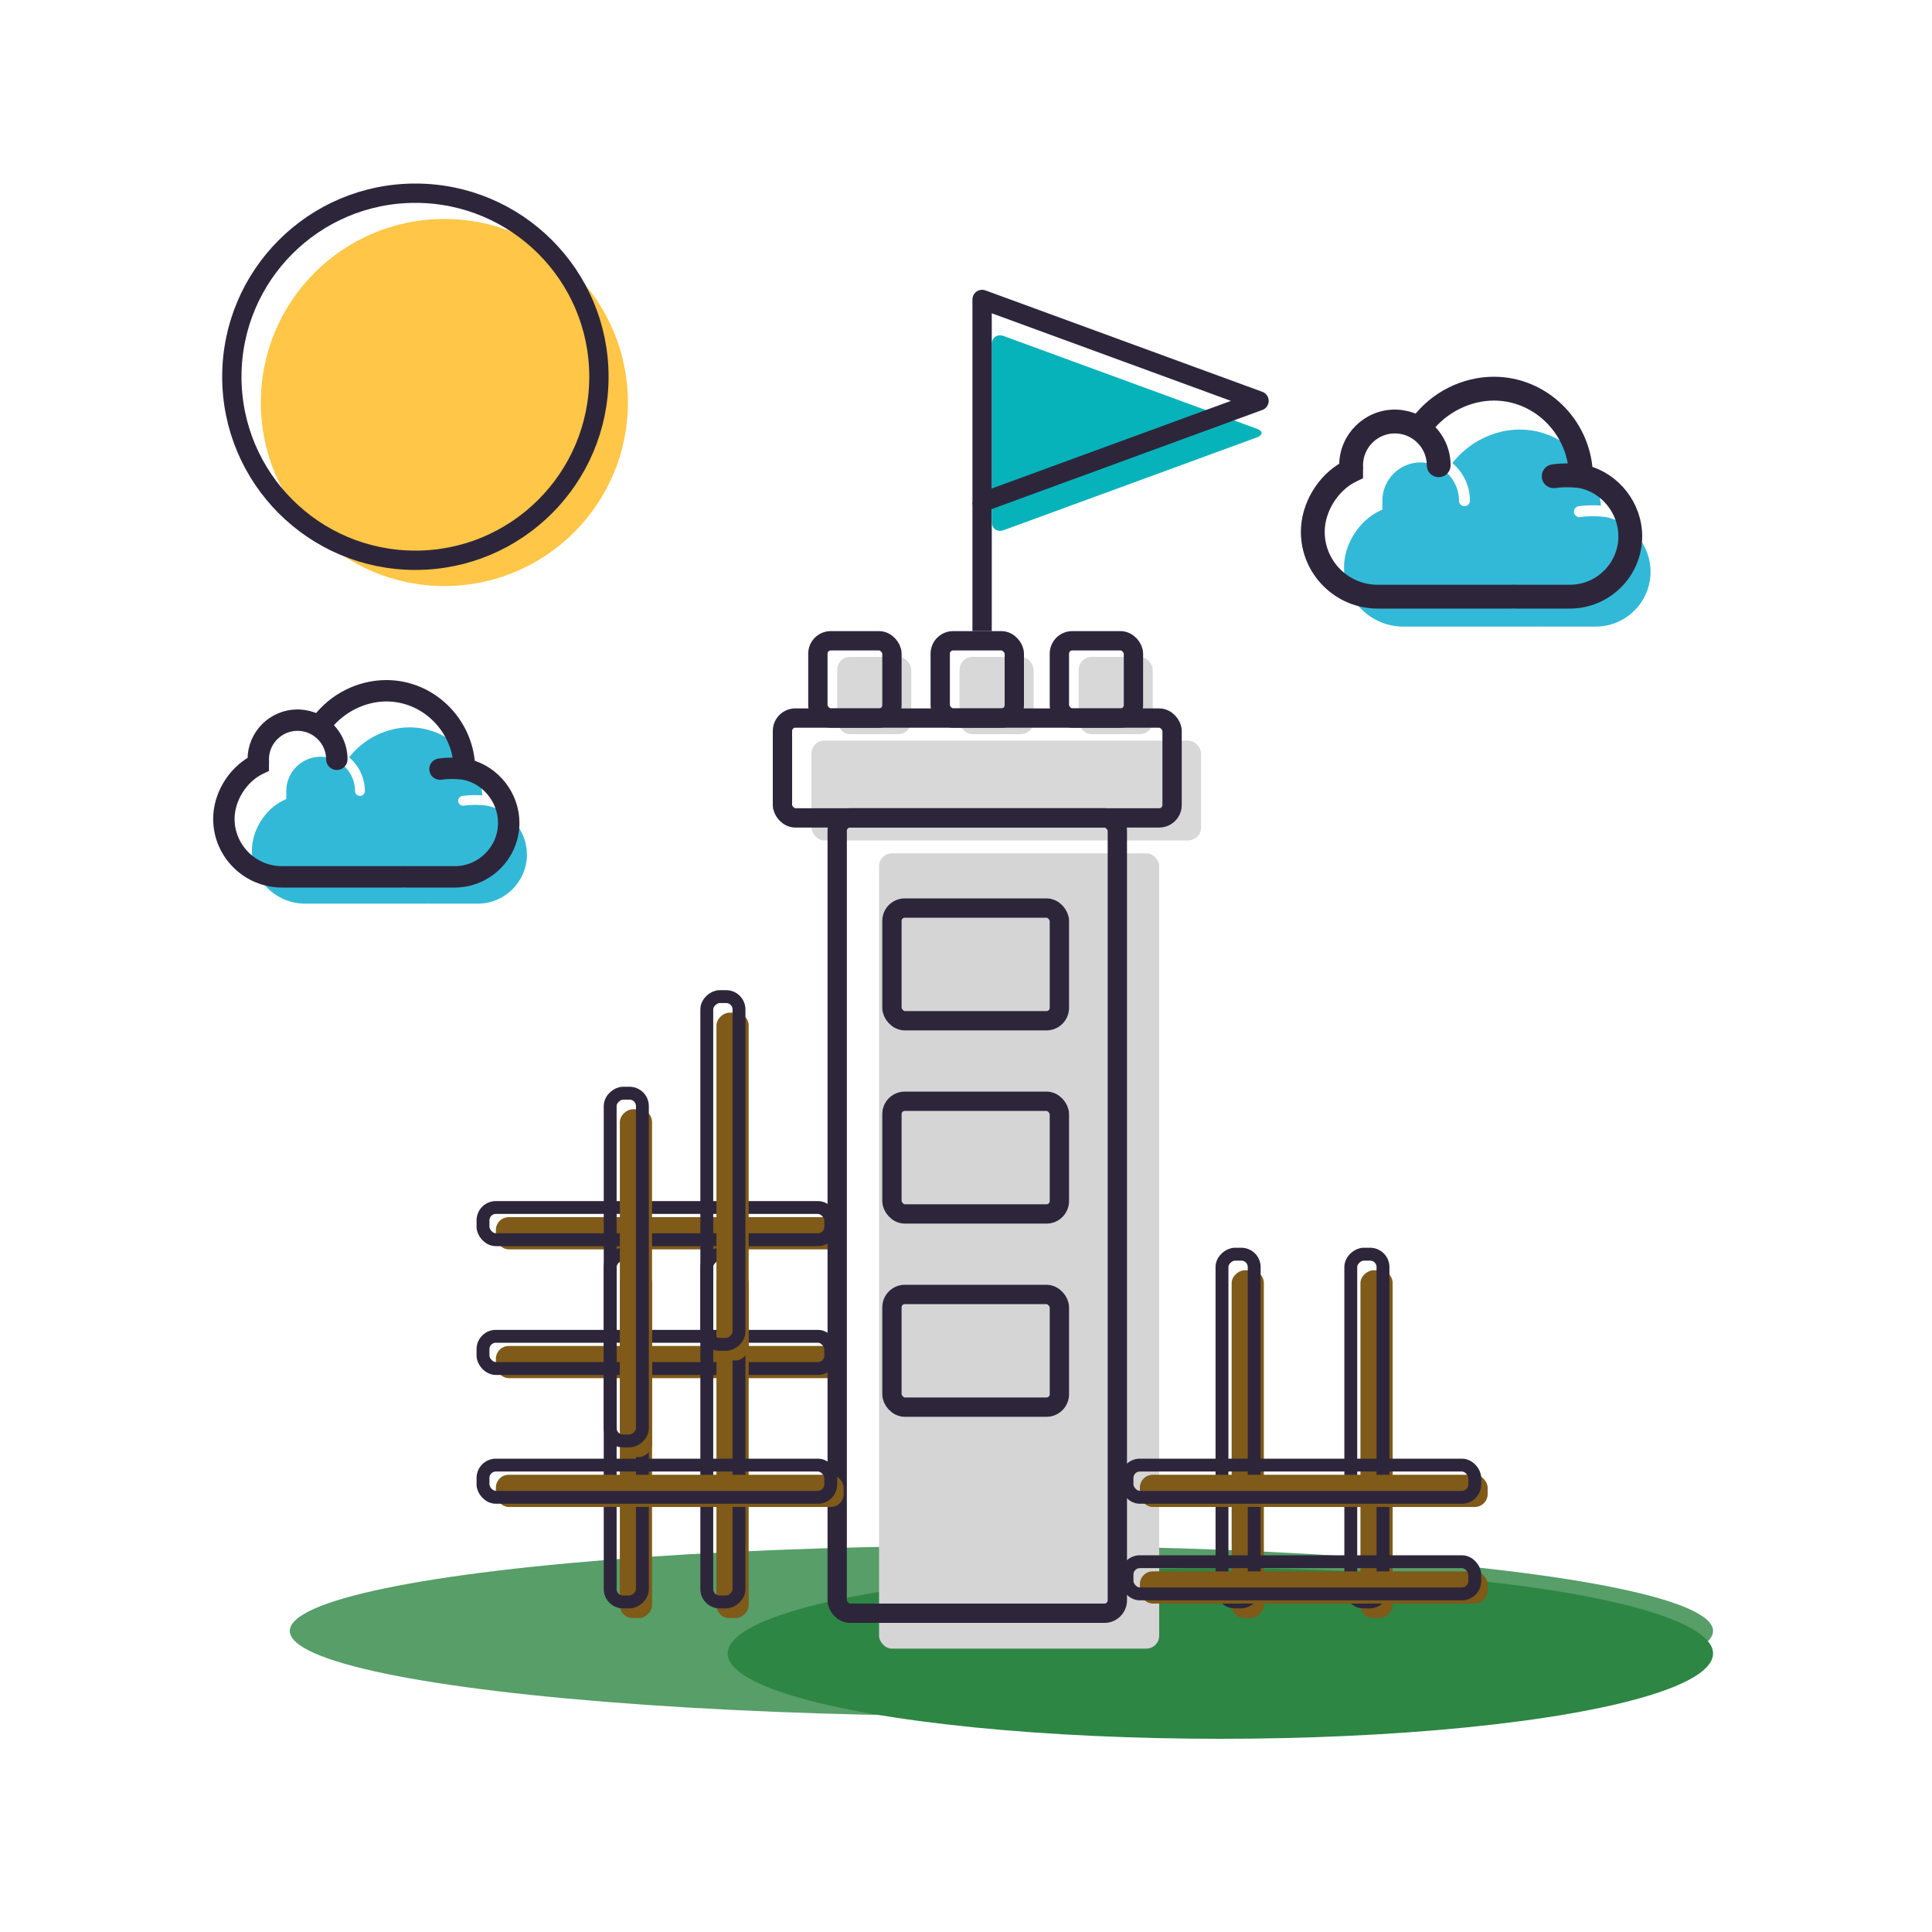 <?xml version="1.0" encoding="UTF-8"?>
<svg width="600px" height="600px" viewBox="0 0 600 600" version="1.1" xmlns="http://www.w3.org/2000/svg" xmlns:xlink="http://www.w3.org/1999/xlink">
    <!-- Generator: Sketch 42 (36781) - http://www.bohemiancoding.com/sketch -->
    <title>1024 copy</title>
    <desc>Created with Sketch.</desc>
    <defs></defs>
    <g id="Page-1" stroke="none" stroke-width="1" fill="none" fill-rule="evenodd">
        <g id="1024-copy">
            <g id="Group-7" transform="translate(68, 60)">
                <g id="cloud" transform="translate(0, 153)" fill-rule="nonzero">
                    <path d="M80.346,67.642 L65.394,67.642 C65.304,67.642 65.217,67.635 65.129,67.628 L64.715,67.612 L64.413,67.628 C64.327,67.635 64.238,67.642 64.15,67.642 L26.769,67.642 C17.648,67.642 10.228,60.242 10.228,51.145 C10.228,44.826 14.354,38.268 20.04,35.549 L20.905,35.137 L20.905,34.179 C20.905,33.986 20.917,33.79 20.928,33.592 L20.941,33.348 L20.923,33.029 C20.914,32.906 20.905,32.783 20.905,32.658 C20.905,26.788 25.695,22.011 31.581,22.011 C32.053,22.011 32.518,22.052 32.98,22.112 C33.099,22.128 33.218,22.147 33.335,22.167 C33.743,22.234 34.144,22.322 34.539,22.436 C34.592,22.452 34.647,22.462 34.7,22.477 C35.135,22.61 35.559,22.777 35.974,22.966 C36.082,23.014 36.188,23.068 36.294,23.119 C36.66,23.3 37.019,23.498 37.365,23.722 C40.304,25.62 42.258,28.913 42.258,32.658 C42.258,33.499 42.94,34.179 43.783,34.179 C44.627,34.179 45.308,33.499 45.308,32.658 C45.308,28.469 43.408,24.72 40.428,22.207 C44.801,16.503 52.001,12.884 59.165,12.884 C70.978,12.884 80.788,22.216 81.812,34.009 C80.253,33.899 77.919,33.843 75.584,34.197 C74.752,34.323 74.18,35.099 74.306,35.93 C74.421,36.683 75.07,37.223 75.812,37.223 C75.888,37.223 75.966,37.216 76.042,37.204 C79.439,36.692 82.979,37.172 83.186,37.201 C90.288,38.547 95.641,45.071 95.641,52.389 C95.641,60.799 88.779,67.642 80.346,67.642 Z" id="Shape" fill="#00A7CE" opacity="0.8"></path>
                    <path d="M77.75,24.632 C76.943,10.942 65.628,0 51.988,0 C43.706,0 35.686,4.051 30.717,10.66 C30.602,10.6 30.482,10.559 30.366,10.504 C30.064,10.358 29.757,10.22 29.445,10.095 C29.271,10.027 29.097,9.964 28.921,9.904 C28.612,9.796 28.298,9.7 27.977,9.613 C27.802,9.566 27.628,9.517 27.451,9.478 C27.108,9.4 26.757,9.341 26.403,9.288 C26.249,9.265 26.098,9.234 25.943,9.218 C25.436,9.161 24.924,9.126 24.404,9.126 C16.834,9.126 10.677,15.267 10.677,22.816 C10.677,23.009 10.689,23.199 10.701,23.389 L10.701,23.395 C4.358,26.845 0,34.07 0,41.303 C0,52.076 8.788,60.842 19.592,60.842 L56.972,60.842 C57.131,60.842 57.288,60.833 57.446,60.821 L57.541,60.809 L57.745,60.821 C57.901,60.833 58.056,60.842 58.217,60.842 L73.169,60.842 C83.284,60.842 91.514,52.635 91.514,42.547 C91.514,34.198 85.677,26.71 77.75,24.632 Z M73.169,57.8 L58.217,57.8 C58.127,57.8 58.04,57.792 57.951,57.786 L57.538,57.77 L57.236,57.786 C57.149,57.792 57.061,57.8 56.972,57.8 L19.592,57.8 C10.471,57.8 3.05,50.4 3.05,41.303 C3.05,34.984 7.176,28.425 12.862,25.707 L13.727,25.295 L13.727,24.337 C13.727,24.144 13.739,23.947 13.75,23.75 L13.764,23.506 L13.745,23.187 C13.736,23.064 13.727,22.941 13.727,22.816 C13.727,16.946 18.518,12.168 24.404,12.168 C24.875,12.168 25.34,12.209 25.802,12.27 C25.921,12.286 26.04,12.305 26.158,12.325 C26.565,12.392 26.966,12.48 27.361,12.594 C27.415,12.61 27.469,12.62 27.523,12.635 C27.958,12.768 28.382,12.935 28.796,13.124 C28.905,13.172 29.01,13.226 29.117,13.277 C29.483,13.458 29.841,13.656 30.187,13.88 C33.127,15.778 35.08,19.071 35.08,22.816 C35.08,23.657 35.762,24.337 36.606,24.337 C37.449,24.337 38.131,23.657 38.131,22.816 C38.131,18.627 36.23,14.877 33.25,12.365 C37.623,6.661 44.824,3.042 51.988,3.042 C63.801,3.042 73.611,12.374 74.634,24.166 C73.075,24.057 70.742,24.001 68.407,24.355 C67.574,24.481 67.002,25.257 67.129,26.088 C67.243,26.84 67.893,27.38 68.634,27.38 C68.71,27.38 68.788,27.374 68.864,27.362 C72.261,26.85 75.801,27.33 76.008,27.359 C83.11,28.705 88.464,35.229 88.464,42.547 C88.464,50.957 81.602,57.8 73.169,57.8 Z" id="Shape" stroke="#2D263B" stroke-width="3.6"></path>
                </g>
                <g id="Group-6" transform="translate(4, 0)">
                    <circle id="Oval-6" fill="#FFB819" opacity="0.8" cx="66" cy="65" r="57"></circle>
                    <circle id="Oval-6" stroke="#2D263B" stroke-width="6" cx="57" cy="57" r="57"></circle>
                </g>
                <ellipse id="Oval-5" fill="#2D8644" opacity="0.8" cx="243" cy="446.5" rx="221" ry="26.5"></ellipse>
                <ellipse id="Oval-5" fill="#2D8644" cx="311" cy="453.5" rx="153" ry="26.5"></ellipse>
                <g id="Group-5" transform="translate(82, 315)">
                    <rect id="Rectangle-13" fill="#7F5A18" x="4" y="3" width="108" height="10" rx="4"></rect>
                    <rect id="Rectangle-13" stroke="#2D263B" stroke-width="4" x="0" y="0" width="108" height="10" rx="4"></rect>
                </g>
                <g id="Group-5" transform="translate(82, 355)">
                    <rect id="Rectangle-13" fill="#7F5A18" x="4" y="3" width="108" height="10" rx="4"></rect>
                    <rect id="Rectangle-13" stroke="#2D263B" stroke-width="4" x="0" y="0" width="108" height="10" rx="4"></rect>
                </g>
                <g id="Group-5" transform="translate(158, 386) rotate(-90) translate(-158, -386) translate(101.5, 379.5)">
                    <rect id="Rectangle-13" fill="#7F5A18" x="0" y="3" width="108" height="10" rx="4"></rect>
                    <rect id="Rectangle-13" stroke="#2D263B" stroke-width="4" x="5" y="0" width="108" height="10" rx="4"></rect>
                </g>
                <g id="Group-5" transform="translate(128, 386) rotate(-90) translate(-128, -386) translate(71.5, 379.5)">
                    <rect id="Rectangle-13" fill="#7F5A18" x="0" y="3" width="108" height="10" rx="4"></rect>
                    <rect id="Rectangle-13" stroke="#2D263B" stroke-width="4" x="5" y="0" width="108" height="10" rx="4"></rect>
                </g>
                <g id="Group-5" transform="translate(158, 306) rotate(-90) translate(-158, -306) translate(101.5, 299.5)">
                    <rect id="Rectangle-13" fill="#7F5A18" x="0" y="3" width="108" height="10" rx="4"></rect>
                    <rect id="Rectangle-13" stroke="#2D263B" stroke-width="4" x="5" y="0" width="108" height="10" rx="4"></rect>
                </g>
                <g id="Group-5" transform="translate(128, 336) rotate(-90) translate(-128, -336) translate(71.5, 329.5)">
                    <rect id="Rectangle-13" fill="#7F5A18" x="0" y="3" width="108" height="10" rx="4"></rect>
                    <rect id="Rectangle-13" stroke="#2D263B" stroke-width="4" x="5" y="0" width="108" height="10" rx="4"></rect>
                </g>
                <g id="Group-5" transform="translate(318, 386) rotate(-90) translate(-318, -386) translate(261.5, 379.5)">
                    <rect id="Rectangle-13" fill="#7F5A18" x="0" y="3" width="108" height="10" rx="4"></rect>
                    <rect id="Rectangle-13" stroke="#2D263B" stroke-width="4" x="5" y="0" width="108" height="10" rx="4"></rect>
                </g>
                <g id="Group-5" transform="translate(358, 386) rotate(-90) translate(-358, -386) translate(301.5, 379.5)">
                    <rect id="Rectangle-13" fill="#7F5A18" x="0" y="3" width="108" height="10" rx="4"></rect>
                    <rect id="Rectangle-13" stroke="#2D263B" stroke-width="4" x="5" y="0" width="108" height="10" rx="4"></rect>
                </g>
                <g id="Group-3" transform="translate(175, 139)">
                    <g id="Group-2" transform="translate(11, 0)">
                        <rect id="Rectangle-11" fill="#D8D8D8" x="6" y="5" width="23" height="24" rx="4"></rect>
                        <rect id="Rectangle-11" stroke="#2D263B" stroke-width="6" x="0" y="0" width="23" height="24" rx="4"></rect>
                    </g>
                    <g id="Group-2" transform="translate(49, 0)">
                        <rect id="Rectangle-11" fill="#D8D8D8" x="6" y="5" width="23" height="24" rx="4"></rect>
                        <rect id="Rectangle-11" stroke="#2D263B" stroke-width="6" x="0" y="0" width="23" height="24" rx="4"></rect>
                    </g>
                    <g id="Group-2" transform="translate(86, 0)">
                        <rect id="Rectangle-11" fill="#D8D8D8" x="6" y="5" width="23" height="24" rx="4"></rect>
                        <rect id="Rectangle-11" stroke="#2D263B" stroke-width="6" x="0" y="0" width="23" height="24" rx="4"></rect>
                    </g>
                    <g id="Group" transform="translate(0, 24)">
                        <rect id="Rectangle-10" fill="#D8D8D8" x="9" y="7" width="121" height="31" rx="4"></rect>
                        <rect id="Rectangle-9" fill="#D5D5D5" x="30" y="42" width="87" height="247" rx="4"></rect>
                        <rect id="Rectangle-9" stroke="#2D263B" stroke-width="6" x="17" y="31" width="87" height="247" rx="4"></rect>
                        <rect id="Rectangle-10" stroke="#2D263B" stroke-width="6" x="0" y="0" width="121" height="31" rx="4"></rect>
                    </g>
                    <rect id="Rectangle-12" stroke="#2D263B" stroke-width="6" x="34" y="83" width="52" height="35" rx="4"></rect>
                    <rect id="Rectangle-12" stroke="#2D263B" stroke-width="6" x="34" y="143" width="52" height="35" rx="4"></rect>
                    <rect id="Rectangle-12" stroke="#2D263B" stroke-width="6" x="34" y="203" width="52" height="35" rx="4"></rect>
                </g>
                <g id="Group-4" transform="translate(237, 33)">
                    <path d="M0,100 L0,66" id="Line" stroke="#2D263B" stroke-width="6" stroke-linecap="square"></path>
                    <path d="M85.249,40.126 C87.321,40.885 87.321,42.115 85.249,42.874 L6.751,71.626 C4.679,72.385 3,71.216 3,68.999 L3,14.001 C3,11.791 4.679,10.615 6.751,11.374 L85.249,40.126 Z" id="Triangle-2" fill="#06B3BA"></path>
                    <polygon id="Triangle-2" stroke="#2D263B" stroke-width="6" stroke-linecap="round" stroke-linejoin="round" points="86 31.5 0 63 0 0"></polygon>
                </g>
                <g id="Group-5" transform="translate(282, 425)">
                    <rect id="Rectangle-13" fill="#7F5A18" x="4" y="3" width="108" height="10" rx="4"></rect>
                    <rect id="Rectangle-13" stroke="#2D263B" stroke-width="4" x="0" y="0" width="108" height="10" rx="4"></rect>
                </g>
                <g id="Group-5" transform="translate(282, 395)">
                    <rect id="Rectangle-13" fill="#7F5A18" x="4" y="3" width="108" height="10" rx="4"></rect>
                    <rect id="Rectangle-13" stroke="#2D263B" stroke-width="4" x="0" y="0" width="108" height="10" rx="4"></rect>
                </g>
                <g id="Group-5" transform="translate(82, 395)">
                    <rect id="Rectangle-13" fill="#7F5A18" x="4" y="3" width="108" height="10" rx="4"></rect>
                    <rect id="Rectangle-13" stroke="#2D263B" stroke-width="4" x="0" y="0" width="108" height="10" rx="4"></rect>
                </g>
                <g id="cloud" transform="translate(338, 59)" fill-rule="nonzero">
                    <path d="M89.552,75.6 L72.887,75.6 C72.787,75.6 72.69,75.591 72.591,75.585 L72.131,75.566 L71.794,75.585 C71.697,75.591 71.599,75.6 71.5,75.6 L29.837,75.6 C19.671,75.6 11.4,67.329 11.4,57.162 C11.4,50.1 15.998,42.77 22.336,39.732 L23.3,39.271 L23.3,38.2 C23.3,37.984 23.314,37.765 23.326,37.544 L23.341,37.272 L23.32,36.915 C23.31,36.777 23.3,36.639 23.3,36.5 C23.3,29.94 28.64,24.6 35.2,24.6 C35.725,24.6 36.244,24.646 36.759,24.714 C36.892,24.731 37.024,24.753 37.155,24.775 C37.609,24.85 38.056,24.948 38.496,25.076 C38.556,25.093 38.617,25.105 38.676,25.122 C39.161,25.27 39.634,25.457 40.096,25.668 C40.217,25.722 40.334,25.782 40.453,25.839 C40.861,26.042 41.261,26.263 41.646,26.512 C44.922,28.634 47.1,32.315 47.1,36.5 C47.1,37.44 47.86,38.2 48.8,38.2 C49.74,38.2 50.5,37.44 50.5,36.5 C50.5,31.818 48.382,27.628 45.06,24.819 C49.934,18.444 57.96,14.4 65.945,14.4 C79.111,14.4 90.045,24.829 91.186,38.01 C89.449,37.887 86.848,37.824 84.245,38.22 C83.317,38.361 82.679,39.228 82.82,40.157 C82.948,40.998 83.672,41.602 84.498,41.602 C84.583,41.602 84.67,41.595 84.755,41.581 C88.541,41.008 92.487,41.546 92.718,41.578 C100.633,43.082 106.6,50.374 106.6,58.552 C106.6,67.952 98.952,75.6 89.552,75.6 Z" id="Shape" fill="#00A7CE" opacity="0.8"></path>
                    <path d="M86.659,27.53 C85.76,12.23 73.148,0 57.944,0 C48.714,0 39.775,4.527 34.236,11.914 C34.109,11.847 33.974,11.801 33.845,11.74 C33.509,11.577 33.167,11.422 32.819,11.283 C32.625,11.206 32.431,11.137 32.235,11.069 C31.89,10.948 31.54,10.841 31.183,10.744 C30.988,10.691 30.794,10.637 30.597,10.593 C30.214,10.506 29.823,10.44 29.429,10.38 C29.257,10.355 29.089,10.321 28.915,10.302 C28.351,10.239 27.78,10.2 27.2,10.2 C18.763,10.2 11.9,17.063 11.9,25.5 C11.9,25.716 11.914,25.928 11.927,26.141 L11.927,26.148 C4.857,30.003 0,38.078 0,46.162 C0,58.203 9.795,68 21.837,68 L63.5,68 C63.677,68 63.852,67.99 64.029,67.976 L64.134,67.963 L64.362,67.976 C64.535,67.99 64.709,68 64.887,68 L81.552,68 C92.827,68 102,58.827 102,47.552 C102,38.221 95.494,29.852 86.659,27.53 Z M81.552,64.6 L64.887,64.6 C64.787,64.6 64.69,64.591 64.591,64.585 L64.131,64.566 L63.794,64.585 C63.697,64.591 63.599,64.6 63.5,64.6 L21.837,64.6 C11.671,64.6 3.4,56.33 3.4,46.162 C3.4,39.1 7.998,31.77 14.336,28.732 L15.3,28.271 L15.3,27.2 C15.3,26.984 15.314,26.765 15.325,26.544 L15.341,26.272 L15.32,25.915 C15.31,25.777 15.3,25.639 15.3,25.5 C15.3,18.94 20.64,13.6 27.2,13.6 C27.725,13.6 28.244,13.646 28.759,13.714 C28.892,13.731 29.024,13.753 29.155,13.775 C29.609,13.85 30.056,13.948 30.496,14.076 C30.556,14.093 30.617,14.105 30.677,14.122 C31.161,14.27 31.634,14.457 32.096,14.668 C32.217,14.722 32.334,14.781 32.453,14.839 C32.861,15.042 33.261,15.263 33.646,15.512 C36.922,17.634 39.1,21.315 39.1,25.5 C39.1,26.44 39.86,27.2 40.8,27.2 C41.74,27.2 42.5,26.44 42.5,25.5 C42.5,20.818 40.382,16.628 37.06,13.819 C41.934,7.444 49.96,3.4 57.944,3.4 C71.111,3.4 82.045,13.829 83.186,27.01 C81.449,26.887 78.848,26.824 76.245,27.22 C75.317,27.361 74.679,28.229 74.82,29.157 C74.948,29.998 75.672,30.602 76.498,30.602 C76.583,30.602 76.67,30.595 76.755,30.581 C80.541,30.008 84.487,30.546 84.718,30.578 C92.633,32.082 98.6,39.374 98.6,47.552 C98.6,56.952 90.952,64.6 81.552,64.6 Z" id="Shape" stroke="#2D263B" stroke-width="4"></path>
                </g>
            </g>
        </g>
    </g>
</svg>